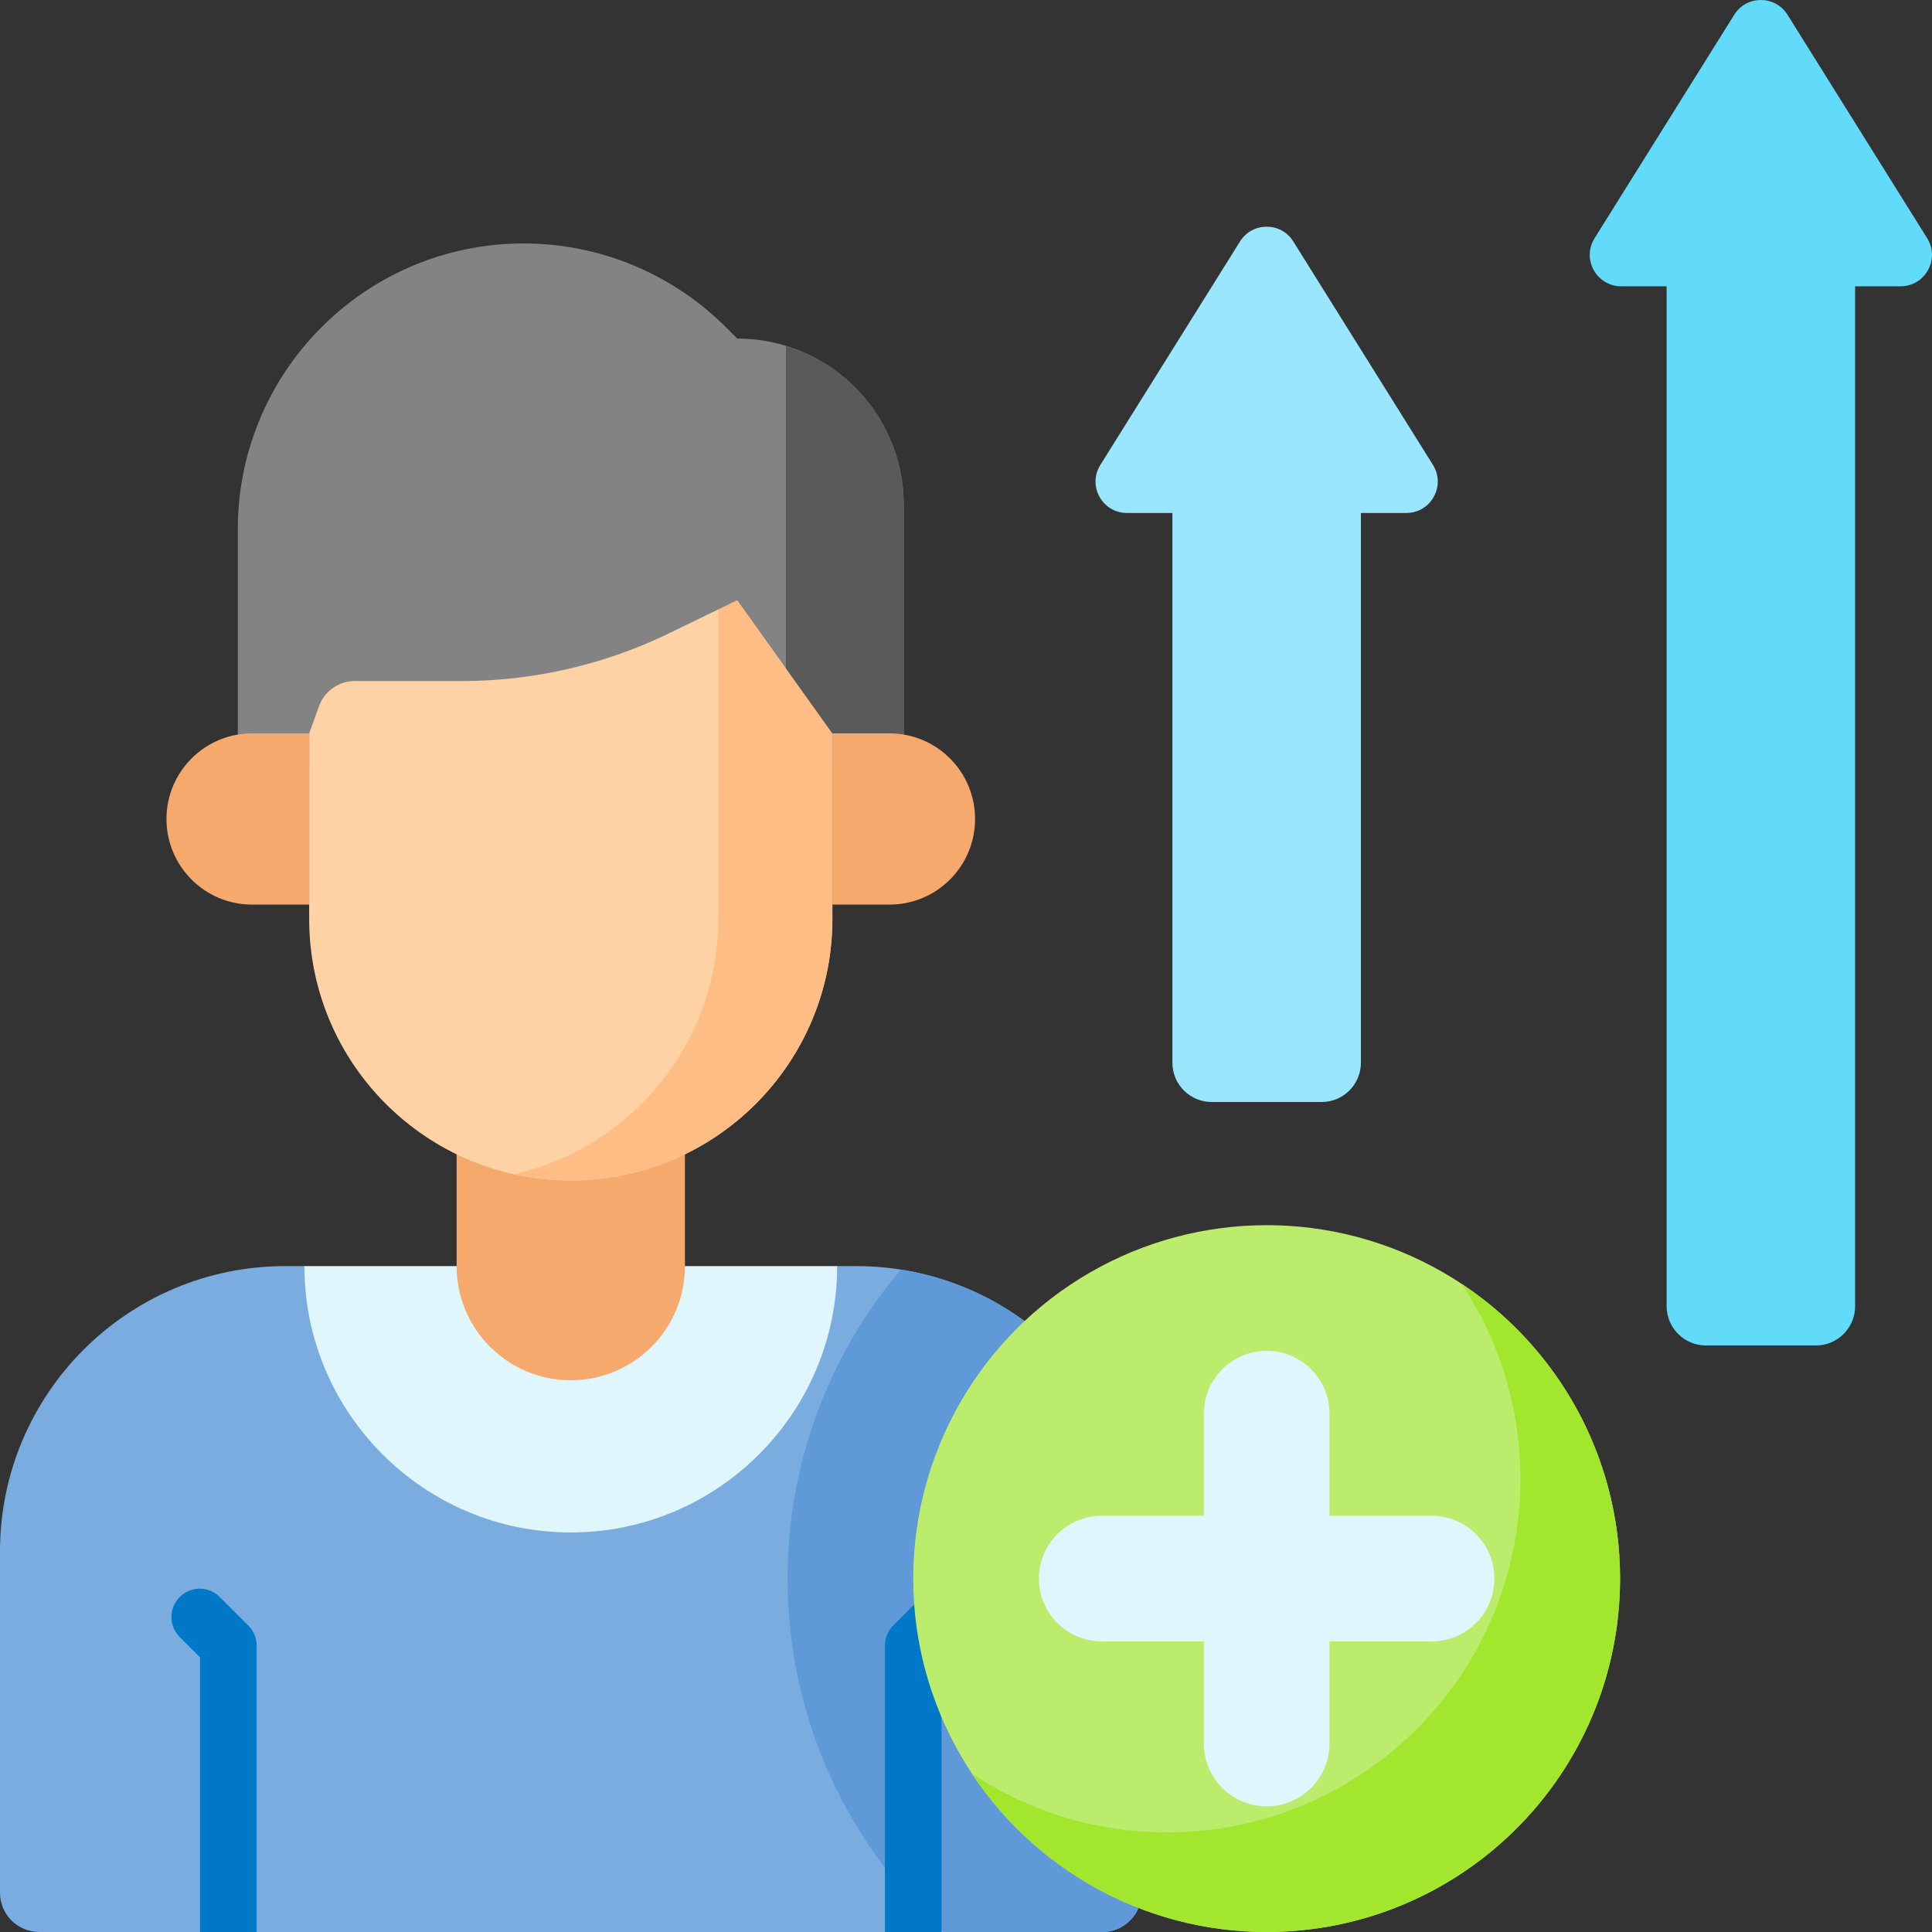 <svg viewBox="0 0 512 512" xmlns="http://www.w3.org/2000/svg"><rect x="0" y="0" width="512" height="512" fill="#333333" stroke="none"/><g><path d="M302.52 411.16v90.43c0 5.75-4.66 10.41-10.4 10.41H10.41C4.66 512 0 507.34 0 501.59v-90.43c0-41.77 33.86-75.63 75.63-75.63h5.04l70.59 30.25 70.59-30.25h5.04c41.77 0 75.63 33.86 75.63 75.63z" fill="#7bacdf"></path><path d="M238.735 336.459c-18.715 22.122-30.018 50.705-30.018 81.883 0 37.043 15.95 70.429 41.339 93.659h42.06c5.747 0 10.407-4.659 10.407-10.406v-90.434c-.001-37.741-27.646-69.017-63.788-74.702z" fill="#5f99d7"></path><g fill="#0078c8"><path d="M58.245 423.227a7.5 7.5 0 0 0-10.606 0 7.5 7.5 0 0 0 0 10.606l5.366 5.366V512h15v-75.907c0-1.989-.79-3.897-2.197-5.303zM254.883 423.227a7.5 7.5 0 0 0-10.606 0l-7.563 7.563a7.497 7.497 0 0 0-2.197 5.303V512h15v-72.801l5.366-5.366a7.497 7.497 0 0 0 0-10.606z" fill="#0078c8"></path></g><path d="M151.261 406.117c38.922 0 70.588-31.666 70.588-70.588H80.672c0 38.923 31.666 70.588 70.589 70.588z" fill="#dff6fd"></path><path d="M151.261 365.781c-16.708 0-30.252-13.544-30.252-30.252v-30.252h60.504v30.252c0 16.708-13.544 30.252-30.252 30.252z" fill="#f6a96c"></path><path d="M151.261 312.84c-38.289 0-69.328-31.039-69.328-69.328v-84.454h138.656v84.454c0 38.289-31.04 69.328-69.328 69.328z" fill="#fed2a4"></path><path d="M190.336 159.058v84.454c0 33.091-23.191 60.749-54.202 67.653a69.539 69.539 0 0 0 15.126 1.675c38.289 0 69.328-31.039 69.328-69.328v-84.454z" fill="#ffbd86"></path><path d="M138.787 64.52a75.763 75.763 0 0 1 53.572 22.19l3.02 3.02c24.366 0 44.118 19.752 44.118 44.118v69.328h-18.908v-8.824l-25.21-35.294-18.038 8.762a126.05 126.05 0 0 1-55.072 12.667h-28.23c-4.24 0-8.028 2.653-9.477 6.638l-2.628 7.228v8.824H63.025v-62.894c0-41.843 33.92-75.763 75.762-75.763z" fill="#838383"></path><path d="M208.277 91.651v85.465l12.312 17.237v8.824h18.908v-69.328c-.001-19.878-13.148-36.681-31.22-42.198z" fill="#5a5a5a"></path><path d="M235.715 239.731h-15.126v-45.378h15.126c12.531 0 22.689 10.158 22.689 22.689 0 12.53-10.158 22.689-22.689 22.689zM66.807 239.731h15.126v-45.378H66.807c-12.531 0-22.689 10.158-22.689 22.689 0 12.53 10.158 22.689 22.689 22.689z" fill="#f6a96c"></path><circle cx="335.676" cy="418.341" fill="#bbec6c" r="93.659"></circle><path d="M387.372 340.238c9.827 14.816 15.555 32.586 15.555 51.697 0 51.726-41.932 93.659-93.659 93.659-19.111 0-36.881-5.729-51.697-15.555C274.343 495.325 303.06 512 335.676 512c51.726 0 93.659-41.932 93.659-93.659-.001-32.615-16.676-61.332-41.963-78.103z" fill="#a2e62e"></path><path d="M379.383 401.691h-27.057v-27.057c0-9.196-7.455-16.65-16.65-16.65s-16.65 7.455-16.65 16.65v27.057h-27.057c-9.196 0-16.65 7.455-16.65 16.65 0 9.196 7.455 16.65 16.65 16.65h27.057v27.057c0 9.196 7.455 16.65 16.65 16.65s16.65-7.455 16.65-16.65v-27.057h27.057c9.196 0 16.65-7.455 16.65-16.65s-7.454-16.65-16.65-16.65z" fill="#dff6fd"></path><path d="m328.616 63.988-37.012 59.219c-3.466 5.545.521 12.738 7.06 12.738H310.7v145.691c0 5.747 4.659 10.406 10.407 10.406h29.138c5.747 0 10.407-4.659 10.407-10.406V135.945h12.036c6.539 0 10.525-7.193 7.06-12.738l-37.012-59.219c-3.261-5.217-10.859-5.217-14.12 0z" fill="#99e6fc"></path><path d="m459.59 3.913-37.012 59.219c-3.466 5.545.521 12.738 7.06 12.738h12.036v270.285c0 5.747 4.659 10.407 10.407 10.407h29.138c5.747 0 10.406-4.659 10.406-10.407V75.869h12.036c6.539 0 10.525-7.193 7.06-12.738L473.709 3.913c-3.26-5.217-10.858-5.217-14.119 0z" fill="#62dbfb"></path></g></svg>